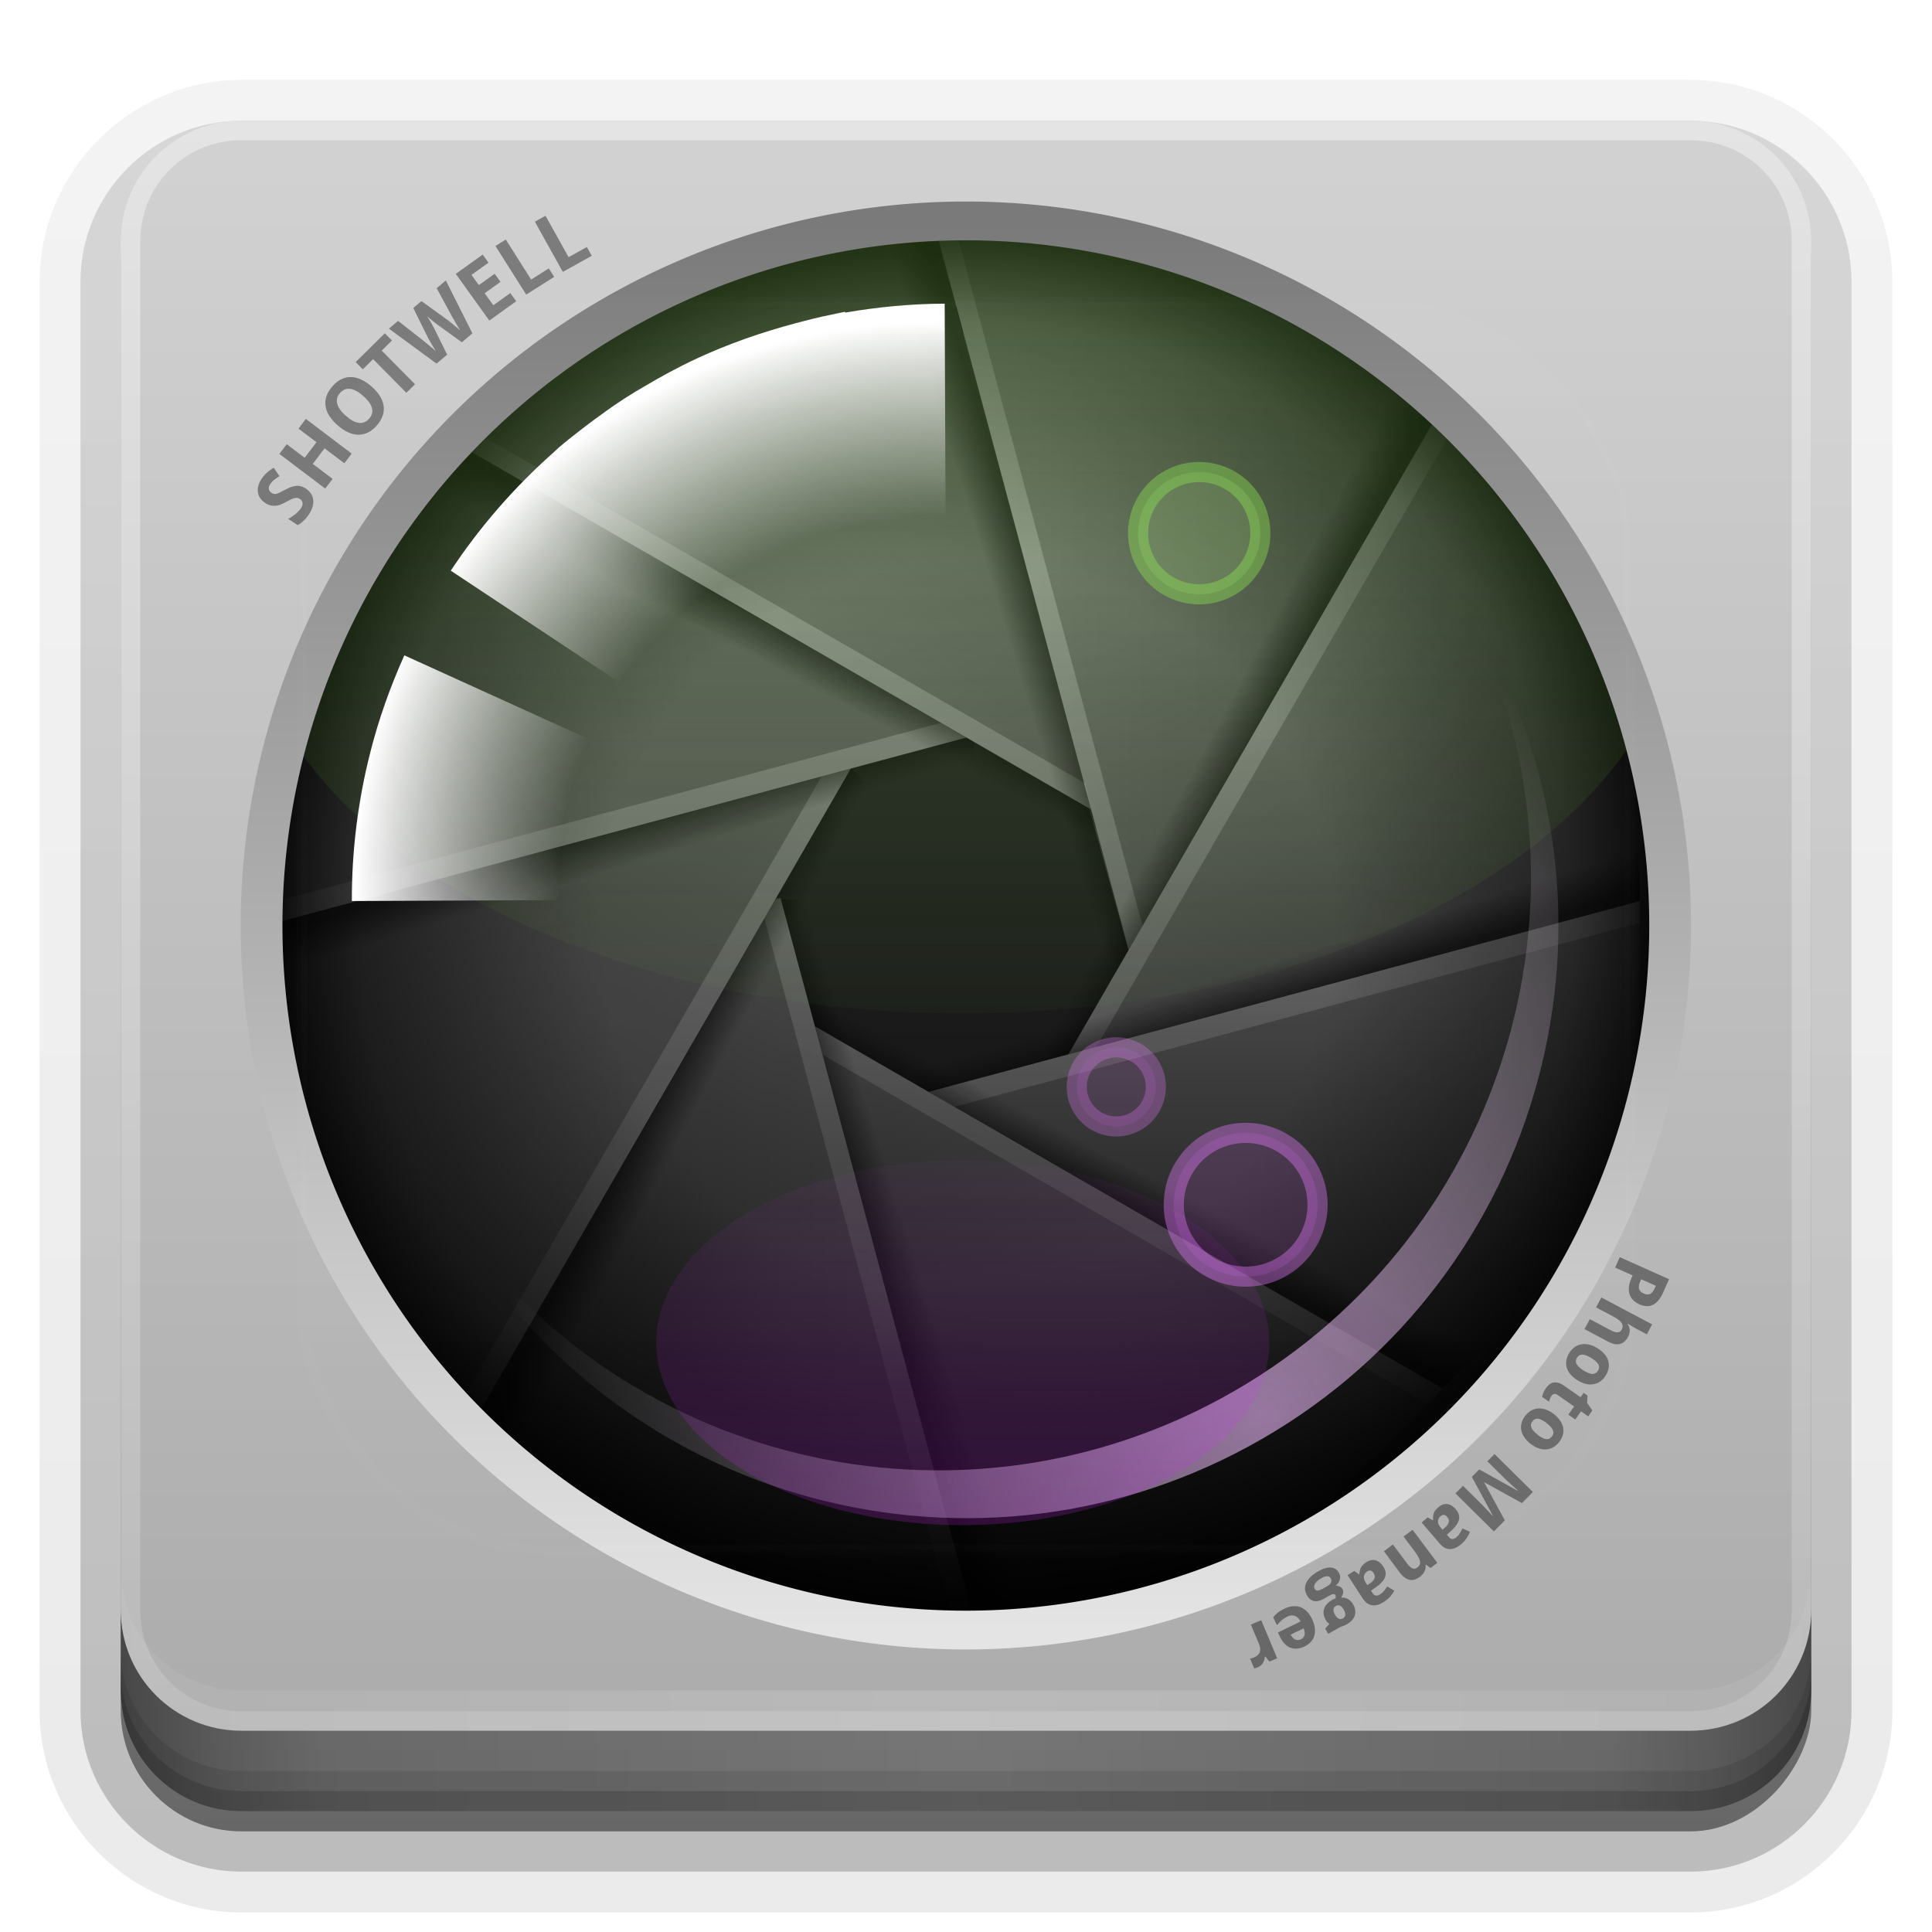 <?xml version="1.0" encoding="UTF-8" standalone="no"?>
<!-- Created with Inkscape (http://www.inkscape.org/) -->
<svg id="svg2408" xmlns:rdf="http://www.w3.org/1999/02/22-rdf-syntax-ns#" xmlns="http://www.w3.org/2000/svg" height="96" width="96" version="1.0" xmlns:cc="http://creativecommons.org/ns#" xmlns:xlink="http://www.w3.org/1999/xlink" xmlns:dc="http://purl.org/dc/elements/1.1/">
 <defs id="defs2410">
  <linearGradient id="linearGradient4384">
   <stop id="stop4386" style="stop-color:#fff" offset="0"/>
   <stop id="stop4388" style="stop-color:#fff;stop-opacity:0" offset="1"/>
  </linearGradient>
  <linearGradient id="ButtonShadow" y2="7.016" gradientUnits="userSpaceOnUse" x2="45.448" gradientTransform="scale(1.006 .994)" y1="92.54" x1="45.448">
   <stop id="stop3750" offset="0"/>
   <stop id="stop3752" style="stop-opacity:.588" offset="1"/>
  </linearGradient>
  <filter id="filter3174" color-interpolation-filters="sRGB">
   <feGaussianBlur id="feGaussianBlur3176" stdDeviation="1.71"/>
  </filter>
  <filter id="filter3794" height="1.384" width="1.384" color-interpolation-filters="sRGB" y="-.192" x="-.192">
   <feGaussianBlur id="feGaussianBlur3796" stdDeviation="5.28"/>
  </filter>
  <linearGradient id="linearGradient3613" y2="138.66" gradientUnits="userSpaceOnUse" x2="48" y1="20.221" x1="48">
   <stop id="stop3739" style="stop-color:#fff" offset="0"/>
   <stop id="stop3741" style="stop-color:#fff;stop-opacity:0" offset="1"/>
  </linearGradient>
  <linearGradient id="ButtonShadow-0" y2="7.016" gradientUnits="userSpaceOnUse" x2="45.448" gradientTransform="matrix(1.006 0 0 .994 100 0)" y1="92.54" x1="45.448">
   <stop id="stop3750-8" offset="0"/>
   <stop id="stop3752-5" style="stop-opacity:.588" offset="1"/>
  </linearGradient>
  <linearGradient id="linearGradient3780" y2="90.239" xlink:href="#ButtonShadow-0" gradientUnits="userSpaceOnUse" x2="32.251" gradientTransform="matrix(1.024 0 0 1.012 -1.143 -98.071)" y1="6.132" x1="32.251"/>
  <linearGradient id="linearGradient3721" y2="90.239" xlink:href="#ButtonShadow-0" gradientUnits="userSpaceOnUse" x2="32.251" gradientTransform="translate(0,-97)" y1="6.132" x1="32.251"/>
  <clipPath id="clipPath4355">
   <rect id="rect4357" style="fill:#fff" rx="6" ry="6" height="80" width="84" y="6" x="6"/>
  </clipPath>
  <radialGradient id="radialGradient4375" gradientUnits="userSpaceOnUse" cy="87.792" cx="48" gradientTransform="matrix(1 -6.7115e-8 8.4282e-8 1.256 110 -24.506)" r="42">
   <stop id="stop4369" style="stop-color:#fff;stop-opacity:.718" offset="0"/>
   <stop id="stop4371" style="stop-color:#fff" offset="1"/>
  </radialGradient>
  <linearGradient id="linearGradient4390" y2="-40" xlink:href="#linearGradient4384" gradientUnits="userSpaceOnUse" x2="48" gradientTransform="matrix(1,0,0,-1,0,92)" y1="88" x1="48"/>
  <linearGradient id="linearGradient4429" y2="82.455" xlink:href="#linearGradient4384" spreadMethod="reflect" gradientUnits="userSpaceOnUse" x2="112.12" y1="82" x1="48"/>
  <linearGradient id="linearGradient3228" y2="88" spreadMethod="reflect" gradientUnits="userSpaceOnUse" x2="48" y1="88" x1="90">
   <stop id="stop3894" style="stop-opacity:.588" offset="0"/>
   <stop id="stop3896" style="stop-opacity:.471" offset=".118"/>
   <stop id="stop3898" style="stop-opacity:.392" offset=".238"/>
   <stop id="stop3900" style="stop-opacity:.314" offset="1"/>
  </linearGradient>
  <linearGradient id="linearGradient3301" y2="46.187" gradientUnits="userSpaceOnUse" x2="81.065" y1="46.187" x1="10.48">
   <stop id="stop3270" style="stop-color:#e4e4e4" offset="0"/>
   <stop id="stop3272" style="stop-color:#7a7a7a" offset="1"/>
  </linearGradient>
  <linearGradient id="linearGradient3229" y2="5.988" gradientUnits="userSpaceOnUse" x2="48" y1="90" x1="48">
   <stop id="stop3259" style="stop-color:#aaa" offset="0"/>
   <stop id="stop3261" style="stop-color:#d2d2d2" offset="1"/>
  </linearGradient>
  <radialGradient id="radialGradient3301" gradientUnits="userSpaceOnUse" cy="76.335" cx="62.717" gradientTransform="matrix(1.149 -.664 .717 1.241 -64.071 17.196)" r="27.757">
   <stop id="stop3305" style="stop-color:#f1b9ff" offset="0"/>
   <stop id="stop3307" style="stop-color:#fff;stop-opacity:0" offset="1"/>
  </radialGradient>
  <linearGradient id="linearGradient3298" y2="52.816" xlink:href="#linearGradient3287" gradientUnits="userSpaceOnUse" x2="47.856" y1="21.754" x1="47.856"/>
  <linearGradient id="linearGradient3287">
   <stop id="stop3290" style="stop-color:#71c837" offset="0"/>
   <stop id="stop3292" style="stop-color:#71c837;stop-opacity:0" offset="1"/>
  </linearGradient>
  <linearGradient id="linearGradient3310" y2="7.793" gradientUnits="userSpaceOnUse" x2="51.985" y1="47.406" x1="51.985">
   <stop id="stop3306" style="stop-color:#d42aff" offset="0"/>
   <stop id="stop3308" style="stop-color:#d42aff;stop-opacity:0" offset="1"/>
  </linearGradient>
  <radialGradient id="radialGradient3430" gradientUnits="userSpaceOnUse" cy="55.809" cx="48.453" gradientTransform="matrix(.396 -1.501 1.579 .417 -60.155 93.679)" r="18.109">
   <stop id="stop3385" style="stop-color:#fff;stop-opacity:0" offset="0"/>
   <stop id="stop3389" style="stop-color:#fff;stop-opacity:0" offset=".656"/>
   <stop id="stop3387" style="stop-color:#fff" offset="1"/>
  </radialGradient>
  <linearGradient id="linearGradient3278" y2="47.26" gradientUnits="userSpaceOnUse" x2="84.095" y1="47.26" x1="14.647">
   <stop id="stop3262" offset="0"/>
   <stop id="stop3264" style="stop-opacity:0" offset="1"/>
  </linearGradient>
  <clipPath id="clipPath3733">
   <rect id="rect3735" style="fill:#fff" rx="6" ry="6" height="73.389" width="74.697" y="11.328" x="10.399"/>
  </clipPath>
  <radialGradient id="radialGradient3299" gradientUnits="userSpaceOnUse" cy="48" cx="48" gradientTransform="matrix(.811 0 0 .808 9.091 9.236)" r="42">
   <stop id="stop4694" style="stop-opacity:0" offset="0"/>
   <stop id="stop3355" style="stop-opacity:0" offset=".534"/>
   <stop id="stop3289" style="stop-opacity:.504" offset=".884"/>
   <stop id="stop4696" style="stop-opacity:.862" offset="1"/>
  </radialGradient>
  <clipPath id="clipPath2521">
   <rect id="rect2523" style="fill:#fff" rx="9.37" ry="9.37" height="131.19" width="131.19" y="-17.096" x="-17.694"/>
  </clipPath>
  <linearGradient id="linearGradient4571" y2="24.147" xlink:href="#linearGradient4321" gradientUnits="userSpaceOnUse" x2="97.732" gradientTransform="matrix(1.078 0 0 1.078 -5.385 -3.708)" y1="24.147" x1="48.917"/>
  <linearGradient id="linearGradient4321">
   <stop id="stop4323" style="stop-color:#959595" offset="0"/>
   <stop id="stop4325" style="stop-color:#5d5d5d" offset="1"/>
  </linearGradient>
  <linearGradient id="linearGradient4560" y2="24.147" xlink:href="#linearGradient4321" gradientUnits="userSpaceOnUse" x2="97.732" gradientTransform="matrix(.762 .762 -.762 .762 48.272 -29.567)" y1="24.147" x1="48.917"/>
  <linearGradient id="linearGradient4556" y2="23.509" xlink:href="#linearGradient4341" gradientUnits="userSpaceOnUse" x2="53.392" gradientTransform="matrix(.762 .762 -.762 .762 48.272 -29.567)" y1="22.625" x1="56.27"/>
  <linearGradient id="linearGradient4341">
   <stop id="stop4343" offset="0"/>
   <stop id="stop4345" style="stop-opacity:0" offset="1"/>
  </linearGradient>
  <linearGradient id="linearGradient4553" y2="24.147" xlink:href="#linearGradient4321" gradientUnits="userSpaceOnUse" x2="97.732" gradientTransform="matrix(0 1.078 -1.078 0 101.32 -7.344)" y1="24.147" x1="48.917"/>
  <linearGradient id="linearGradient4549" y2="23.509" xlink:href="#linearGradient4341" gradientUnits="userSpaceOnUse" x2="53.392" gradientTransform="matrix(0 1.078 -1.078 0 101.32 -7.344)" y1="22.625" x1="56.27"/>
  <linearGradient id="linearGradient4546" y2="24.147" xlink:href="#linearGradient4321" gradientUnits="userSpaceOnUse" x2="97.732" gradientTransform="matrix(-.762 .762 -.762 -.762 123.3 45.941)" y1="24.147" x1="48.917"/>
  <linearGradient id="linearGradient4542" y2="23.509" xlink:href="#linearGradient4341" gradientUnits="userSpaceOnUse" x2="53.392" gradientTransform="matrix(-.762 .762 -.762 -.762 123.3 45.941)" y1="22.625" x1="56.27"/>
  <linearGradient id="linearGradient4539" y2="24.147" xlink:href="#linearGradient4321" gradientUnits="userSpaceOnUse" x2="97.732" gradientTransform="matrix(-1.078 0 0 -1.078 102.59 101.76)" y1="24.147" x1="48.917"/>
  <linearGradient id="linearGradient4535" y2="23.509" xlink:href="#linearGradient4341" gradientUnits="userSpaceOnUse" x2="53.392" gradientTransform="matrix(-1.078 0 0 -1.078 102.59 101.76)" y1="22.625" x1="56.27"/>
  <linearGradient id="linearGradient4532" y2="24.147" xlink:href="#linearGradient4321" gradientUnits="userSpaceOnUse" x2="97.732" gradientTransform="matrix(-.762 -.762 .762 -.762 48.297 122.99)" y1="24.147" x1="48.917"/>
  <linearGradient id="linearGradient4528" y2="23.509" xlink:href="#linearGradient4341" gradientUnits="userSpaceOnUse" x2="53.392" gradientTransform="matrix(-.762 -.762 .762 -.762 48.297 122.99)" y1="22.625" x1="56.27"/>
  <linearGradient id="linearGradient4525" y2="24.147" xlink:href="#linearGradient4321" gradientUnits="userSpaceOnUse" x2="97.732" gradientTransform="matrix(0 -1.078 1.078 0 -6.769 100.51)" y1="24.147" x1="48.917"/>
  <linearGradient id="linearGradient4521" y2="23.509" xlink:href="#linearGradient4341" gradientUnits="userSpaceOnUse" x2="53.392" gradientTransform="matrix(0 -1.078 1.078 0 -6.769 100.51)" y1="22.625" x1="56.27"/>
  <linearGradient id="linearGradient4518" y2="24.147" xlink:href="#linearGradient4321" gradientUnits="userSpaceOnUse" x2="97.732" gradientTransform="matrix(.762 -.762 .762 .762 -27.993 47.228)" y1="24.147" x1="48.917"/>
  <linearGradient id="linearGradient4514" y2="23.509" xlink:href="#linearGradient4341" gradientUnits="userSpaceOnUse" x2="53.392" gradientTransform="matrix(.762 -.762 .762 .762 -27.993 47.228)" y1="22.625" x1="56.27"/>
  <linearGradient id="linearGradient4567" y2="23.509" xlink:href="#linearGradient4341" gradientUnits="userSpaceOnUse" x2="53.392" gradientTransform="matrix(1.078 0 0 1.078 -5.385 -3.708)" y1="22.625" x1="56.27"/>
 </defs>
 <g id="layer2" style="display:none">
  <rect id="rect3745" style="opacity:.9;filter:url(#filter3174);fill:url(#ButtonShadow)" rx="6" ry="6" height="85" width="86" y="7" x="5"/>
 </g>
 <g id="layer3">
  <path id="path3786" style="opacity:0.08;fill:url(#linearGradient3780)" d="m12-95.031c-5.511 0-10.031 4.52-10.031 10.031v71c0 5.511 4.52 10.031 10.031 10.031h72c5.511 0 10.031-4.52 10.031-10.031v-71c0-5.511-4.52-10.031-10.031-10.031h-72z" transform="scale(1,-1)"/>
  <path id="path3778" style="opacity:.1;fill:url(#linearGradient3780)" d="m12-94.031c-4.972 0-9.031 4.06-9.031 9.031v71c0 4.972 4.06 9.031 9.031 9.031h72c4.972 0 9.031-4.06 9.031-9.031v-71c0-4.972-4.06-9.031-9.031-9.031h-72z" transform="scale(1,-1)"/>
  <path id="path3770" style="opacity:.2;fill:url(#linearGradient3780)" d="m12-93c-4.409 0-8 3.591-8 8v71c0 4.409 3.591 8 8 8h72c4.409 0 8-3.591 8-8v-71c0-4.409-3.591-8-8-8h-72z" transform="scale(1,-1)"/>
  <rect id="rect3723" style="opacity:.3;fill:url(#linearGradient3780)" transform="scale(1,-1)" rx="7" ry="7" height="85" width="86" y="-92" x="5"/>
  <rect id="rect3716" style="opacity:.45;fill:url(#linearGradient3721)" transform="scale(1,-1)" rx="6" ry="6" height="84" width="84" y="-91" x="6"/>
 </g>
 <g id="layer9">
  <path id="path2955" style="fill:#333" d="m64 48a16 16 0 1 1 -32 0 16 16 0 1 1 32 0z" transform="translate(0,-2)"/>
  <g id="g4592" transform="matrix(.589 0 0 .589 19.082 18.054)" clip-path="url(#clipPath2521)">
   <path id="path4319" style="fill:url(#linearGradient4571);fill-rule:evenodd" d="m63.746 52.942-18.232-65.8 54.43 4.549v60.162l-36.199 1.089z"/>
   <path id="path4329" style="opacity:.4;fill:#fff;fill-rule:evenodd" d="m45.879-13.705 17.879 66.646 1.533-0.64-17.879-66.612-1.533 0.607z"/>
   <path id="path4424" style="fill:url(#linearGradient4560);fill-rule:evenodd" d="m57.098 59.374 31.706-54.916 37.206 37.202-42.545 42.541-26.367-24.827z"/>
   <path id="path4426" style="opacity:.4;fill:#fff;fill-rule:evenodd" d="m88.806 4.441-31.698 54.941 1.695 0.538 31.674-54.917-1.671-0.562z"/>
   <path id="path4428" style="opacity:.6;fill:url(#linearGradient4556);fill-rule:evenodd" d="m85.302 1.089-31.243 55.245 3.12 2.929 31.626-54.822-3.503-3.352z"/>
   <path id="path4436" style="fill:url(#linearGradient4553);fill-rule:evenodd" d="m44.668 61.788 61.252-16.412v52.611h-60.162l-1.089-36.199z"/>
   <path id="path4438" style="opacity:.4;fill:#fff;fill-rule:evenodd" d="m105.93 45.364-61.263 16.436 0.034 1.836 61.229-16.436v-1.836z"/>
   <path id="path4440" style="opacity:.6;fill:url(#linearGradient4549);fill-rule:evenodd" d="m105.93 41.054-61.263 16.436 0.135 4.277 61.128-16.402v-4.311z"/>
   <path id="path4448" style="fill:url(#linearGradient4546);fill-rule:evenodd" d="m34.359 54.767 54.916 31.705-37.202 37.198-42.54-42.537 24.826-26.366z"/>
   <path id="path4450" style="opacity:.4;fill:#fff;fill-rule:evenodd" d="m89.292 86.474-54.941-31.698-1.098 1.392 54.917 31.674 1.121-1.369z"/>
   <path id="path4452" style="opacity:.6;fill:url(#linearGradient4542);fill-rule:evenodd" d="m92.341 83.426-54.942-31.698l-2.929 3.12 54.822 31.626 3.048-3.048z"/>
   <path id="path4460" style="fill:url(#linearGradient4539);fill-rule:evenodd" d="m33.461 45.115 16.412 61.251h-52.611v-60.162l36.199-1.089z"/>
   <path id="path4462" style="opacity:.4;fill:#fff;fill-rule:evenodd" d="m49.884 106.38-16.436-61.263-1.684 0.489 16.436 61.229 1.684-0.455z"/>
   <path id="path4464" style="opacity:.6;fill:url(#linearGradient4535);fill-rule:evenodd" d="m54.195 106.38-16.436-61.263-4.277 0.135 16.402 61.128h4.311z"/>
   <path id="path4472" style="fill:url(#linearGradient4532);fill-rule:evenodd" d="m39.472 34.048-31.706 54.916-37.202-37.202 42.541-42.541 26.367 24.827z"/>
   <path id="path4474" style="opacity:.4;fill:#fff;fill-rule:evenodd" d="m7.764 88.981 31.698-54.941-1.392-1.193-31.674 54.917 1.368 1.217z"/>
   <path id="path4476" style="opacity:.6;fill:url(#linearGradient4528);fill-rule:evenodd" d="m10.813 92.029 31.697-54.941-3.119-2.929-31.627 54.822 3.049 3.048z"/>
   <path id="path4484" style="fill:url(#linearGradient4525);fill-rule:evenodd" d="m-11.375-4.812v52.594l61.25-16.406-1.031-34.094-0.562-2.094h-59.656z"/>
   <path id="path4486" style="opacity:.4;fill:#fff;fill-rule:evenodd" d="m-11.383 47.805 61.263-16.436-0.489-1.684-61.229 16.436 0.455 1.684z"/>
   <path id="path4488" style="opacity:.6;fill:url(#linearGradient4521);fill-rule:evenodd" d="m-11.383 52.116 61.263-16.436-0.135-4.277-61.128 16.402v4.311z"/>
   <path id="path4496" style="fill:url(#linearGradient4518);fill-rule:evenodd" d="m43.219-30.5-37.188 37.188 53.625 30.969-13.277-49.293h18.094l-21.254-18.864z"/>
   <path id="path4498" style="opacity:.4;fill:#fff;fill-rule:evenodd" d="m6.653 5.179-0.653 1.508 53.656 30.968-0.503-2.227-52.5-30.25z"/>
   <path id="path4500" style="opacity:.6;fill:url(#linearGradient4514);fill-rule:evenodd" d="m6 6.688-3.031 3.062 54.937 31.688 2.156-2.282-0.406-1.531-53.656-30.938z"/>
   <path id="path4334" style="opacity:.6;fill:url(#linearGradient4567);fill-rule:evenodd" d="m41.635-13.544 17.803 66.482l1.406-0.031 1.969-3.438-16.865-63.013h-4.312z"/>
  </g>
 </g>
 <g id="layer8">
  <rect id="rect3277" style="fill:url(#radialGradient3299)" transform="translate(0,-2)" clip-path="url(#clipPath3733)" rx="6" ry="6" height="84" width="84" y="6" x="6"/>
 </g>
 <g id="layer7">
  <path id="path3258" style="opacity:.936;fill:url(#linearGradient3278)" d="m84.095 47.26a34.724 34.345 0 1 1 -69.448 0 34.724 34.345 0 1 1 69.448 0z" transform="matrix(0 -1.037 1.048 0 -1.537 97.185)"/>
  <path id="path3272" style="opacity:.6;fill:url(#radialGradient3301)" d="m21.924 59.648c0.19 0.362 0.376 0.714 0.582 1.071 8.124 14.071 26.142 18.898 40.213 10.775 14.071-8.124 18.898-26.142 10.775-40.213-0.207-0.357-0.418-0.694-0.637-1.04 7.09 13.857 2.118 31.001-11.513 38.871s-30.964 3.604-39.42-9.464z"/>
  <path id="path3296" style="opacity:.2;fill:url(#linearGradient3298)" d="m75.004 31.098a27.148 16.162 0 1 1 -54.296 0 27.148 16.162 0 1 1 54.296 0z" transform="matrix(1.316 0 0 1.316 -15.136 -11.836)"/>
  <path id="path3277" style="opacity:.4;fill:url(#linearGradient3298)" d="m75.004 31.098a27.148 16.162 0 1 1 -54.296 0 27.148 16.162 0 1 1 54.296 0z" transform="matrix(.749 0 0 .749 12.02 3.538)"/>
  <path id="path3300" style="opacity:.2;fill:url(#linearGradient3310)" d="m75.004 31.098a27.148 16.162 0 1 1 -54.296 0 27.148 16.162 0 1 1 54.296 0z" transform="matrix(.561 0 0 .561 20.993 49.27)"/>
  <path id="path3312" style="opacity:.4;fill-opacity:.376;stroke:#e67cff;stroke-linecap:square;stroke-width:1.125;fill:#e064ff" d="m40.357 62.875a4.018 4.018 0 1 1 -8.036 0 4.018 4.018 0 1 1 8.036 0z" transform="matrix(.889 0 0 .889 29.591 3.968)"/>
  <path id="path3322" style="opacity:.3;fill-opacity:.376;stroke:#e67cff;stroke-linecap:square;stroke-width:2.046;fill:#e064ff" d="m40.357 62.875a4.018 4.018 0 1 1 -8.036 0 4.018 4.018 0 1 1 8.036 0z" transform="matrix(.489 0 0 .489 37.698 23.261)"/>
  <path id="path3324" style="opacity:.4;fill-opacity:.5;stroke:#8de951;stroke-linecap:square;stroke-width:1.323;fill:#b1e88b" d="m40.357 62.875a4.018 4.018 0 1 1 -8.036 0 4.018 4.018 0 1 1 8.036 0z" transform="matrix(.756 0 0 .756 32.115 -21.041)"/>
  <path id="path3416" style="fill:url(#radialGradient3430)" d="m18.399 37.385c-0.599 2.364-0.925 4.836-0.915 7.386l11.454-0.047c-0.004-1.548 0.148-3.132 0.562-4.7 0.254-0.961 0.561-1.875 0.953-2.754l-10.361-4.706c-0.694 1.544-1.269 3.151-1.693 4.821zm3.999-9.028 9.491 6.287c0.954-1.442 2.102-2.729 3.4-3.821 0.649-0.546 1.326-1.048 2.043-1.497 0.717-0.449 1.478-0.837 2.252-1.183l-0.022-0.038c0.985-0.438 2.006-0.777 3.053-1.036l-0.008 0.03c0.355-0.089 0.704-0.168 1.064-0.236 1.081-0.206 2.195-0.317 3.317-0.32l-0.047-11.454c-1.679 0.006-3.328 0.165-4.933 0.443l-0.022-0.038c-0.233 0.041-0.452 0.096-0.684 0.143-0.609 0.122-1.196 0.271-1.794 0.431-1.679 0.449-3.32 1.019-4.889 1.748-0.918 0.427-1.808 0.912-2.672 1.428-0.113 0.068-0.231 0.131-0.344 0.2-0.194 0.119-0.389 0.241-0.581 0.364-0.105 0.068-0.209 0.138-0.314 0.208-0.408 0.27-0.8 0.559-1.194 0.849-0.054 0.04-0.107 0.079-0.161 0.119-0.191 0.143-0.379 0.284-0.567 0.432-0.345 0.271-0.694 0.542-1.026 0.828-0.103 0.089-0.198 0.186-0.299 0.277-1.93 1.715-3.635 3.68-5.064 5.838z"/>
 </g>
 <g id="layer1">
  <path id="rect2476" style="fill:url(#linearGradient3229)" d="m12 6c-3.324 0-6 2.676-6 6v72c0 3.324 2.676 6 6 6h72c3.324 0 6-2.676 6-6v-72c0-3.324-2.676-6-6-6zm36 5c19.32 0 35 15.68 35 35s-15.68 35-35 35-35-15.68-35-35 15.68-35 35-35z"/>
  <path id="path2522" style="stroke:url(#linearGradient3301);stroke-linecap:square;stroke-width:1.943;fill:none" d="m81.065 46.187a35.292 32.767 0 1 1 -70.584 0 35.292 32.767 0 1 1 70.584 0z" transform="matrix(0 -.992 1.068 0 -1.335 91.394)"/>
  <g id="text2997" style="opacity:.4" transform="matrix(.527 -.85 .85 .527 27.395 -12.941)">
   <path id="path3021" d="m-38.055 9.245c-0.004 0.128-0.029 0.242-0.076 0.344-0.046 0.1-0.112 0.186-0.198 0.256-0.085 0.069-0.19 0.122-0.313 0.158-0.122 0.036-0.262 0.052-0.419 0.047-0.138-0.004-0.271-0.022-0.399-0.054-0.127-0.032-0.244-0.078-0.352-0.138l0.015-0.562c0.062 0.032 0.124 0.063 0.187 0.093 0.063 0.029 0.127 0.056 0.191 0.079 0.066 0.024 0.131 0.043 0.196 0.058 0.066 0.015 0.132 0.023 0.197 0.025 0.066 0.002 0.123-0.004 0.17-0.017 0.049-0.014 0.088-0.034 0.117-0.059 0.031-0.027 0.053-0.058 0.067-0.094 0.015-0.037 0.024-0.078 0.025-0.122 0.001-0.053-0.009-0.101-0.031-0.142-0.021-0.042-0.052-0.082-0.093-0.118-0.039-0.038-0.088-0.074-0.146-0.109-0.056-0.035-0.12-0.073-0.19-0.113-0.059-0.033-0.125-0.072-0.198-0.119-0.073-0.046-0.142-0.103-0.206-0.17-0.063-0.068-0.116-0.149-0.158-0.243-0.042-0.095-0.061-0.207-0.057-0.338 0.004-0.128 0.027-0.241 0.072-0.34 0.046-0.1 0.109-0.184 0.189-0.251 0.08-0.068 0.176-0.119 0.287-0.152 0.113-0.033 0.238-0.048 0.376-0.045 0.069 0.002 0.136 0.008 0.201 0.019 0.066 0.011 0.131 0.026 0.194 0.044 0.065 0.019 0.129 0.041 0.194 0.068 0.064 0.026 0.131 0.057 0.199 0.091l-0.208 0.465c-0.058-0.029-0.112-0.054-0.162-0.077-0.05-0.022-0.099-0.041-0.147-0.057-0.048-0.016-0.095-0.027-0.142-0.035-0.045-0.009-0.091-0.014-0.138-0.015-0.102-0.003-0.18 0.022-0.237 0.076-0.055 0.052-0.083 0.123-0.086 0.213-0.001 0.048 0.005 0.091 0.02 0.129 0.016 0.037 0.041 0.072 0.075 0.106 0.036 0.034 0.081 0.068 0.136 0.103 0.056 0.035 0.124 0.076 0.204 0.121 0.096 0.055 0.185 0.111 0.265 0.167 0.081 0.056 0.149 0.117 0.206 0.185 0.058 0.067 0.102 0.142 0.133 0.226 0.03 0.084 0.044 0.182 0.041 0.294"/>
   <path id="path3023" d="m-35.377 10.263-0.601-0.056 0.113-1.227-0.967-0.089-0.113 1.227-0.603-0.056 0.263-2.843 0.603 0.056-0.103 1.114 0.967 0.089 0.103-1.114 0.601 0.056-0.263 2.843"/>
   <path id="path3025" d="m-32.024 9.352c-0.037 0.217-0.096 0.41-0.178 0.58-0.08 0.17-0.183 0.31-0.309 0.419-0.126 0.109-0.274 0.185-0.445 0.227-0.17 0.042-0.362 0.045-0.578 0.009s-0.397-0.103-0.545-0.2c-0.146-0.096-0.26-0.217-0.343-0.361-0.081-0.145-0.132-0.31-0.153-0.498-0.019-0.188-0.011-0.391 0.026-0.61 0.037-0.218 0.096-0.412 0.176-0.58 0.082-0.17 0.185-0.309 0.311-0.417s0.273-0.183 0.442-0.224c0.171-0.042 0.365-0.045 0.582-0.008 0.216 0.037 0.397 0.103 0.543 0.199 0.146 0.095 0.26 0.215 0.341 0.359 0.083 0.143 0.134 0.309 0.153 0.496 0.021 0.186 0.013 0.389-0.024 0.608m-1.91-0.325c-0.025 0.148-0.035 0.283-0.029 0.405 0.006 0.121 0.028 0.227 0.067 0.318 0.04 0.09 0.097 0.164 0.17 0.221 0.073 0.057 0.166 0.096 0.278 0.115 0.114 0.019 0.216 0.014 0.304-0.016 0.09-0.03 0.167-0.081 0.232-0.153 0.067-0.073 0.122-0.166 0.166-0.279 0.046-0.114 0.081-0.244 0.106-0.392s0.035-0.282 0.029-0.403c-0.004-0.122-0.026-0.229-0.064-0.32-0.037-0.091-0.093-0.165-0.166-0.222-0.073-0.057-0.167-0.096-0.28-0.115-0.112-0.019-0.212-0.014-0.302 0.016-0.09 0.03-0.168 0.081-0.236 0.154-0.067 0.073-0.123 0.167-0.169 0.28-0.046 0.112-0.081 0.242-0.106 0.39"/>
   <path id="path3027" d="m-30.792 11.122-0.587-0.141 0.55-2.286-0.697-0.168 0.118-0.49 1.979 0.476-0.118 0.49-0.695-0.167-0.55 2.286"/>
   <path id="path3029" d="m-27.138 12.213-0.654-0.212 0.101-1.448c0.001-0.02 0.003-0.048 0.007-0.084 0.005-0.035 0.009-0.076 0.015-0.121 0.005-0.045 0.011-0.092 0.017-0.14 0.006-0.049 0.013-0.096 0.019-0.142 0.007-0.046 0.013-0.088 0.018-0.126 0.007-0.039 0.013-0.07 0.018-0.093-0.01 0.021-0.024 0.05-0.042 0.085-0.017 0.034-0.036 0.072-0.057 0.113-0.021 0.04-0.043 0.081-0.067 0.124-0.022 0.043-0.045 0.085-0.067 0.124-0.021 0.04-0.041 0.076-0.06 0.108s-0.034 0.057-0.045 0.076l-0.765 1.228-0.656-0.213 0.229-2.928 0.567 0.184-0.173 1.583c-0.003 0.021-0.007 0.052-0.014 0.092-0.005 0.04-0.01 0.084-0.017 0.134-0.007 0.05-0.014 0.102-0.022 0.157-0.007 0.055-0.014 0.109-0.022 0.161-0.007 0.052-0.014 0.101-0.021 0.147-0.006 0.045-0.012 0.081-0.017 0.109 0.013-0.026 0.029-0.059 0.049-0.099 0.021-0.04 0.043-0.082 0.066-0.127 0.023-0.046 0.047-0.093 0.072-0.141 0.026-0.048 0.05-0.092 0.072-0.133 0.022-0.042 0.041-0.079 0.058-0.11 0.019-0.032 0.032-0.055 0.041-0.069l0.871-1.399 0.505 0.164-0.117 1.644c-0.001 0.016-0.004 0.042-0.009 0.079-0.003 0.036-0.009 0.077-0.016 0.124-0.005 0.046-0.012 0.096-0.02 0.15-0.008 0.054-0.016 0.106-0.024 0.156-0.007 0.05-0.014 0.097-0.021 0.141-0.006 0.045-0.012 0.081-0.017 0.109 0.013-0.026 0.029-0.059 0.049-0.099 0.022-0.041 0.045-0.085 0.069-0.131 0.025-0.047 0.05-0.095 0.075-0.144 0.027-0.049 0.052-0.095 0.076-0.14s0.045-0.084 0.063-0.119c0.02-0.036 0.035-0.063 0.045-0.082l0.79-1.382 0.567 0.184-1.536 2.503"/>
   <path id="path3031" d="m-24.638 13.222-1.519-0.63 1.094-2.638 1.519 0.63-0.19 0.458-0.96-0.398-0.24 0.579 0.893 0.37-0.19 0.458-0.893-0.37-0.282 0.68 0.96 0.398-0.192 0.462"/>
   <path id="path3033" d="m-24.094 13.471 1.245-2.57 0.545 0.264-1.027 2.12 0.935 0.453-0.218 0.45-1.48-0.717"/>
   <path id="path3035" d="m-22.177 14.423 1.388-2.495 0.529 0.294-1.145 2.058 0.908 0.505-0.243 0.437-1.437-0.799"/>
  </g>
  <g id="text3001" style="opacity:.4" transform="matrix(-.34 .831 -.831 -.34 75.316 98.79)">
   <path id="path3038" d="m-38.939 8.431 0.125 0.004c0.178 0.006 0.314-0.025 0.406-0.093 0.094-0.068 0.143-0.181 0.148-0.341 0.005-0.148-0.033-0.259-0.112-0.333-0.078-0.073-0.204-0.113-0.377-0.119l-0.161-0.005-0.029 0.887m1.321-0.432c-0.004 0.131-0.028 0.255-0.071 0.374-0.043 0.119-0.112 0.222-0.206 0.31-0.093 0.088-0.214 0.157-0.365 0.207-0.149 0.05-0.332 0.071-0.55 0.064l-0.145-0.005-0.034 1.062-0.633-0.021 0.097-2.987 0.83 0.027c0.192 0.006 0.357 0.033 0.494 0.081 0.139 0.047 0.252 0.112 0.339 0.195 0.089 0.082 0.153 0.182 0.193 0.299 0.04 0.116 0.057 0.247 0.053 0.392"/>
   <path id="path3040" d="m-35.199 10.287-0.62-0.062 0.132-1.328c0.016-0.164 0.003-0.289-0.041-0.376-0.042-0.088-0.116-0.137-0.222-0.147-0.08-0.008-0.149 0.002-0.206 0.029-0.057 0.027-0.106 0.071-0.145 0.131-0.039 0.06-0.07 0.137-0.093 0.229-0.023 0.092-0.04 0.199-0.052 0.319l-0.106 1.07-0.62-0.062 0.315-3.165 0.62 0.062-0.064 0.645c-0.006 0.057-0.013 0.117-0.022 0.181-0.009 0.062-0.018 0.119-0.027 0.172-0.012 0.062-0.022 0.122-0.032 0.182l0.033 0.003c0.078-0.111 0.171-0.188 0.28-0.229 0.108-0.043 0.228-0.057 0.358-0.045 0.113 0.011 0.213 0.038 0.3 0.079 0.089 0.04 0.163 0.098 0.221 0.172 0.058 0.074 0.1 0.166 0.125 0.275 0.025 0.108 0.03 0.235 0.015 0.382l-0.148 1.483"/>
   <path id="path3042" d="m-33.86 9.33c-0.038 0.224-0.035 0.399 0.009 0.524 0.044 0.124 0.137 0.197 0.28 0.221 0.141 0.024 0.253-0.016 0.335-0.12 0.082-0.104 0.142-0.267 0.18-0.49 0.038-0.224 0.034-0.397-0.01-0.518-0.044-0.122-0.138-0.195-0.282-0.22-0.141-0.024-0.253 0.015-0.335 0.116-0.08 0.1-0.139 0.262-0.177 0.486m1.431 0.241c-0.032 0.188-0.084 0.351-0.157 0.488-0.071 0.137-0.161 0.248-0.267 0.332-0.105 0.085-0.227 0.142-0.365 0.173-0.136 0.03-0.284 0.031-0.444 0.004-0.149-0.025-0.282-0.074-0.398-0.146-0.116-0.073-0.212-0.168-0.286-0.282-0.073-0.115-0.123-0.249-0.15-0.403s-0.024-0.325 0.007-0.513c0.031-0.187 0.083-0.349 0.154-0.486 0.073-0.137 0.162-0.247 0.267-0.33 0.107-0.084 0.228-0.141 0.365-0.171 0.136-0.03 0.285-0.031 0.446-0.004 0.149 0.025 0.282 0.074 0.398 0.146 0.116 0.072 0.211 0.165 0.285 0.28 0.075 0.113 0.126 0.247 0.152 0.401 0.027 0.154 0.024 0.324-0.007 0.511"/>
   <path id="path3044" d="m-31.086 10.581c0.06 0.014 0.118 0.02 0.174 0.018 0.058-0.001 0.116-0.005 0.177-0.012l-0.103 0.453c-0.064 0.016-0.14 0.024-0.23 0.023-0.088 0.001-0.182-0.01-0.282-0.032-0.097-0.022-0.185-0.054-0.263-0.095s-0.142-0.097-0.191-0.167c-0.048-0.071-0.08-0.158-0.094-0.26-0.013-0.104-0.003-0.227 0.029-0.371l0.244-1.075-0.291-0.066 0.058-0.257 0.381-0.127 0.282-0.431 0.389 0.088-0.108 0.474 0.542 0.123-0.103 0.457-0.542-0.123-0.244 1.075c-0.02 0.086-0.013 0.155 0.02 0.206s0.084 0.084 0.153 0.1"/>
   <path id="path3046" d="m-29.588 10.251c-0.063 0.219-0.079 0.393-0.05 0.522 0.03 0.128 0.114 0.211 0.253 0.251 0.138 0.039 0.253 0.012 0.347-0.081s0.171-0.249 0.234-0.467c0.063-0.219 0.079-0.391 0.048-0.516-0.03-0.126-0.116-0.21-0.256-0.25-0.138-0.039-0.253-0.014-0.345 0.077-0.091 0.09-0.168 0.245-0.231 0.463m1.395 0.4c-0.053 0.183-0.123 0.339-0.21 0.467-0.086 0.128-0.187 0.228-0.303 0.3-0.114 0.072-0.242 0.116-0.382 0.131-0.139 0.014-0.286-0.001-0.442-0.046-0.145-0.042-0.272-0.105-0.379-0.19-0.107-0.086-0.191-0.19-0.253-0.313-0.06-0.122-0.095-0.261-0.104-0.417-0.009-0.156 0.012-0.325 0.065-0.509 0.052-0.182 0.121-0.337 0.208-0.466 0.088-0.128 0.189-0.227 0.302-0.298 0.116-0.072 0.243-0.115 0.381-0.129 0.139-0.014 0.287 0.001 0.444 0.046 0.145 0.042 0.272 0.105 0.379 0.19 0.108 0.085 0.191 0.188 0.251 0.31 0.062 0.121 0.097 0.26 0.106 0.415 0.009 0.156-0.012 0.325-0.064 0.507"/>
   <path id="path3048" d="m-25.804 12.739 0.289-2.418-0.017-0.007c-0.04 0.119-0.08 0.234-0.12 0.344-0.017 0.048-0.035 0.096-0.054 0.146-0.018 0.05-0.036 0.099-0.054 0.148-0.017 0.049-0.035 0.095-0.053 0.139-0.017 0.045-0.033 0.085-0.047 0.12l-0.531 1.285-0.523-0.216 1.142-2.762 0.797 0.33-0.276 2.359 0.011 0.005 1.508-1.85 0.797 0.33-1.142 2.762-0.546-0.226 0.54-1.307c0.014-0.033 0.029-0.07 0.046-0.111 0.018-0.041 0.038-0.085 0.058-0.131s0.041-0.093 0.062-0.14c0.022-0.047 0.043-0.093 0.063-0.137 0.049-0.104 0.099-0.212 0.15-0.325l-0.015-0.006-1.548 1.893-0.538-0.223"/>
   <path id="path3050" d="m-22.265 14.381 0.035-0.332-0.016-0.008c-0.068 0.034-0.132 0.061-0.193 0.08-0.06 0.018-0.12 0.028-0.18 0.029-0.06 0.001-0.123-0.007-0.189-0.026-0.064-0.018-0.135-0.047-0.213-0.086-0.082-0.042-0.152-0.094-0.21-0.156-0.057-0.063-0.098-0.134-0.123-0.213-0.024-0.079-0.029-0.167-0.017-0.262 0.013-0.096 0.047-0.199 0.104-0.31 0.111-0.216 0.261-0.339 0.452-0.37 0.191-0.032 0.427 0.017 0.708 0.147l0.329 0.155 0.078-0.153c0.043-0.084 0.05-0.158 0.022-0.223s-0.086-0.12-0.173-0.165c-0.087-0.045-0.179-0.076-0.276-0.093-0.096-0.017-0.196-0.026-0.301-0.026l0.009-0.46c0.131-0.005 0.267 0.008 0.407 0.039 0.14 0.031 0.279 0.081 0.414 0.151 0.253 0.13 0.417 0.289 0.49 0.477 0.075 0.189 0.05 0.404-0.075 0.646l-0.696 1.355-0.387-0.199m0.32-1.026-0.187-0.087c-0.075-0.036-0.143-0.058-0.202-0.067-0.06-0.009-0.113-0.007-0.159 0.006-0.045 0.012-0.084 0.035-0.12 0.067-0.033 0.032-0.062 0.072-0.087 0.121-0.044 0.085-0.054 0.156-0.032 0.214 0.023 0.056 0.068 0.102 0.135 0.136 0.051 0.026 0.103 0.042 0.155 0.047 0.053 0.004 0.104-0.003 0.153-0.02 0.051-0.018 0.098-0.048 0.142-0.088 0.044-0.042 0.083-0.095 0.117-0.161l0.086-0.167"/>
   <path id="path3052" d="m-19.615 15.91-0.535-0.321 0.687-1.145c0.085-0.141 0.127-0.26 0.126-0.356 0.001-0.097-0.046-0.173-0.139-0.229-0.07-0.042-0.137-0.063-0.201-0.063-0.064-0-0.126 0.019-0.187 0.057-0.06 0.039-0.12 0.095-0.18 0.169s-0.121 0.162-0.184 0.266l-0.553 0.922-0.535-0.321 1.176-1.96 0.408 0.245-0.079 0.294 0.03 0.018c0.058-0.033 0.118-0.056 0.18-0.069 0.063-0.012 0.125-0.015 0.187-0.009 0.062 0.005 0.123 0.019 0.183 0.041 0.061 0.021 0.119 0.048 0.175 0.081 0.096 0.058 0.174 0.124 0.236 0.199 0.062 0.074 0.104 0.157 0.125 0.249s0.019 0.193-0.005 0.302c-0.024 0.108-0.073 0.225-0.149 0.352l-0.767 1.278"/>
   <path id="path3054" d="m-17.987 17.018 0.078-0.324-0.015-0.01c-0.072 0.025-0.139 0.043-0.202 0.054-0.062 0.01-0.123 0.012-0.183 0.005-0.06-0.007-0.121-0.024-0.184-0.051-0.062-0.026-0.128-0.064-0.2-0.114-0.076-0.053-0.139-0.114-0.187-0.182-0.048-0.07-0.079-0.145-0.094-0.227-0.013-0.082-0.007-0.169 0.017-0.262 0.025-0.094 0.073-0.191 0.144-0.293 0.138-0.199 0.304-0.302 0.497-0.307 0.194-0.007 0.421 0.073 0.682 0.24l0.306 0.197 0.098-0.141c0.054-0.077 0.071-0.15 0.052-0.218-0.019-0.068-0.069-0.13-0.15-0.186-0.081-0.056-0.168-0.099-0.261-0.129-0.092-0.029-0.191-0.051-0.295-0.066l0.069-0.455c0.131 0.013 0.263 0.043 0.399 0.093s0.265 0.117 0.391 0.204c0.234 0.162 0.375 0.342 0.423 0.538 0.049 0.197-0.004 0.407-0.159 0.631l-0.868 1.251-0.358-0.248m0.453-0.975-0.174-0.111c-0.07-0.045-0.134-0.076-0.192-0.093-0.058-0.017-0.111-0.022-0.158-0.015-0.046 0.006-0.088 0.023-0.127 0.051-0.037 0.027-0.071 0.063-0.102 0.108-0.054 0.078-0.074 0.148-0.059 0.208 0.016 0.059 0.054 0.11 0.116 0.152 0.047 0.033 0.096 0.055 0.147 0.067 0.052 0.011 0.103 0.011 0.154 0 0.053-0.011 0.103-0.034 0.152-0.069 0.049-0.035 0.095-0.083 0.137-0.144l0.107-0.154"/>
   <path id="path3056" d="m-14.217 17.032-0.21 0.266-0.326-0.125c-0.007 0.053-0.022 0.103-0.045 0.149-0.022 0.045-0.051 0.09-0.086 0.135-0.072 0.091-0.152 0.163-0.241 0.216-0.088 0.052-0.181 0.082-0.28 0.091s-0.203-0.006-0.312-0.043c-0.108-0.039-0.219-0.103-0.333-0.192-0.025-0.019-0.05-0.042-0.078-0.067-0.026-0.026-0.045-0.046-0.057-0.06-0.036 0.001-0.068 0.007-0.097 0.017-0.027 0.01-0.051 0.029-0.073 0.057-0.018 0.022-0.025 0.046-0.022 0.071 0.004 0.024 0.013 0.049 0.029 0.075 0.017 0.025 0.039 0.051 0.066 0.078 0.028 0.026 0.058 0.051 0.09 0.077l0.279 0.22c0.087 0.068 0.156 0.14 0.209 0.214 0.053 0.073 0.087 0.149 0.102 0.227 0.016 0.079 0.012 0.16-0.012 0.243-0.023 0.082-0.069 0.167-0.138 0.253-0.08 0.102-0.173 0.177-0.278 0.226-0.106 0.05-0.222 0.072-0.348 0.064-0.126-0.006-0.26-0.041-0.404-0.105-0.144-0.064-0.295-0.158-0.452-0.282-0.122-0.096-0.219-0.192-0.291-0.287-0.073-0.094-0.123-0.187-0.149-0.279-0.027-0.091-0.032-0.179-0.015-0.265 0.018-0.085 0.058-0.165 0.119-0.242 0.052-0.065 0.108-0.113 0.168-0.143s0.123-0.048 0.187-0.053c0.064-0.005 0.129 0.001 0.193 0.017 0.065 0.017 0.127 0.039 0.187 0.067-0.015-0.027-0.027-0.058-0.036-0.093-0.008-0.034-0.012-0.069-0.012-0.106 0.001-0.036 0.006-0.072 0.015-0.108 0.011-0.036 0.029-0.069 0.052-0.099 0.027-0.034 0.056-0.061 0.088-0.082 0.033-0.019 0.068-0.033 0.106-0.042 0.039-0.009 0.081-0.013 0.127-0.012 0.046 0.001 0.096 0.005 0.15 0.012-0.062-0.115-0.085-0.239-0.07-0.373 0.016-0.133 0.073-0.26 0.169-0.382 0.076-0.096 0.159-0.171 0.249-0.223 0.09-0.052 0.184-0.082 0.284-0.089 0.1-0.008 0.204 0.008 0.311 0.048 0.108 0.04 0.217 0.104 0.328 0.191 0.021 0.017 0.044 0.038 0.068 0.062 0.025 0.023 0.049 0.047 0.071 0.072 0.024 0.024 0.046 0.048 0.065 0.07s0.034 0.04 0.044 0.053l0.61 0.482m-2.898 1.03c-0.021 0.027-0.036 0.057-0.045 0.09-0.009 0.035-0.007 0.072 0.003 0.112 0.01 0.04 0.032 0.081 0.066 0.125 0.032 0.045 0.079 0.091 0.14 0.139 0.167 0.132 0.311 0.208 0.433 0.227 0.122 0.02 0.214-0.01 0.276-0.089 0.053-0.067 0.062-0.133 0.028-0.197-0.035-0.064-0.107-0.139-0.217-0.226l-0.226-0.179c-0.029-0.023-0.062-0.044-0.101-0.064-0.039-0.019-0.079-0.03-0.121-0.035-0.041-0.005-0.083-0.001-0.124 0.012-0.041 0.015-0.078 0.043-0.112 0.086m1.33-1.32c-0.077 0.097-0.118 0.187-0.124 0.269-0.006 0.082 0.028 0.152 0.102 0.211 0.077 0.061 0.154 0.078 0.23 0.052s0.153-0.088 0.23-0.186c0.076-0.096 0.119-0.186 0.13-0.27 0.012-0.083-0.022-0.155-0.1-0.217-0.147-0.116-0.303-0.069-0.468 0.141"/>
   <path id="path3058" d="m-13.364 18.313c-0.082-0.074-0.177-0.106-0.283-0.097-0.106 0.01-0.218 0.073-0.337 0.189l0.592 0.531c0.045-0.053 0.082-0.106 0.108-0.161 0.027-0.055 0.042-0.108 0.046-0.162 0.005-0.054-0.003-0.107-0.023-0.158-0.02-0.051-0.055-0.098-0.103-0.142m-1.226 1.487c-0.122-0.109-0.218-0.227-0.289-0.355s-0.111-0.26-0.122-0.397c-0.009-0.138 0.014-0.281 0.069-0.426 0.058-0.146 0.152-0.293 0.284-0.44 0.134-0.149 0.269-0.263 0.407-0.341 0.138-0.078 0.273-0.124 0.406-0.138 0.135-0.014 0.267 0.002 0.395 0.049 0.129 0.048 0.251 0.124 0.367 0.227 0.113 0.101 0.199 0.209 0.258 0.325 0.061 0.115 0.094 0.234 0.098 0.357 0.005 0.123-0.019 0.248-0.072 0.375-0.051 0.126-0.132 0.251-0.243 0.375l-0.202 0.225-1.038-0.931c-0.056 0.067-0.099 0.135-0.128 0.204-0.027 0.069-0.04 0.137-0.04 0.203 0.003 0.066 0.019 0.131 0.05 0.193 0.031 0.063 0.078 0.122 0.14 0.178 0.052 0.046 0.103 0.088 0.153 0.123 0.052 0.036 0.105 0.068 0.159 0.096 0.054 0.028 0.109 0.053 0.166 0.075 0.058 0.021 0.119 0.04 0.184 0.058l-0.322 0.359c-0.06-0.015-0.117-0.034-0.172-0.056-0.053-0.022-0.107-0.049-0.162-0.079s-0.11-0.068-0.167-0.111c-0.057-0.042-0.117-0.092-0.18-0.148"/>
   <path id="path3060" d="m-11.024 19.944c0.012 0.012 0.024 0.025 0.036 0.039 0.014 0.014 0.027 0.029 0.038 0.043 0.013 0.014 0.023 0.028 0.032 0.041 0.011 0.013 0.018 0.023 0.022 0.03l-0.414 0.413c-0.006-0.01-0.014-0.022-0.026-0.038-0.012-0.015-0.025-0.031-0.039-0.048-0.013-0.016-0.026-0.032-0.04-0.046-0.013-0.015-0.025-0.028-0.035-0.038-0.057-0.057-0.117-0.102-0.179-0.136-0.062-0.033-0.126-0.05-0.194-0.052-0.066-0.002-0.134 0.014-0.207 0.048-0.07 0.034-0.144 0.089-0.22 0.165l-0.823 0.822-0.44-0.441 1.618-1.615 0.334 0.334-0.178 0.308 0.022 0.022c0.065-0.018 0.127-0.031 0.188-0.037 0.061-0.007 0.119-0.005 0.175 0.004 0.058 0.01 0.114 0.029 0.168 0.058 0.056 0.029 0.111 0.07 0.165 0.124"/>
  </g>
  <path id="rect4359" style="opacity:.2;fill:url(#radialGradient4375)" d="m120.78 6.125c-2.74 0.558-4.78 2.966-4.78 5.875v68c0 3.324 2.676 6 6 6h72c3.324 0 6-2.676 6-6v-68c0-2.909-2.042-5.317-4.781-5.875 2.205 0.536 3.812 2.491 3.812 4.875v68c0 2.805-2.226 5.031-5.031 5.031h-72c-2.805 0-5.031-2.226-5.031-5.031v-68c0-2.384 1.607-4.339 3.812-4.875z"/>
  <path id="rect4377" style="opacity:.4;fill:url(#linearGradient4390)" d="m12 86c-3.324 0-6-2.676-6-6v-68c0-3.324 2.676-6 6-6h72c3.324 0 6 2.676 6 6v68c0 3.324-2.676 6-6 6zm0-0.969h72c2.805 0 5.031-2.226 5.031-5.031v-68c0-2.805-2.226-5.031-5.031-5.031h-72c-2.805 0-5.031 2.226-5.031 5.031v68c0 2.805 2.226 5.031 5.031 5.031z"/>
  <path id="rect4414" style="opacity:.15;fill:url(#linearGradient4429)" d="m6 78v2c0 3.324 2.676 6 6 6h72c3.324 0 6-2.676 6-6v-2c0 3.324-2.676 6-6 6h-72c-3.324 0-6-2.676-6-6z"/>
  <path id="path4412" style="opacity:.15" d="m6 100v1c0 3.324 2.676 6 6 6h72c3.324 0 6-2.676 6-6v-1c0 3.324-2.676 6-6 6h-72c-3.324 0-6-2.676-6-6z"/>
 </g>
 <g id="layer4">
  <path id="path3888" style="fill:url(#linearGradient3228)" d="m6 80v4c0 3.324 2.676 6 6 6h72c3.324 0 6-2.676 6-6v-4c0 3.324-2.676 6-6 6h-72c-3.324 0-6-2.676-6-6z"/>
  <path id="rect4345" style="opacity:.1;color:#000000" d="m6 82v2c0 3.324 2.676 6 6 6h72c3.324 0 6-2.676 6-6v-2c0 3.324-2.676 6-6 6h-72c-3.324 0-6-2.676-6-6z"/>
  <path id="rect4336" style="opacity:.15;color:#000000" d="m6 83v1c0 3.324 2.676 6 6 6h72c3.324 0 6-2.676 6-6v-1c0 3.324-2.676 6-6 6h-72c-3.324 0-6-2.676-6-6z"/>
 </g>
 <g id="layer5">
  <rect id="rect3171" style="opacity:.1;filter:url(#filter3794);stroke:#fff;stroke-linecap:round;stroke-width:.5;fill:url(#linearGradient3613)" clip-path="url(#clipPath4355)" rx="12" ry="12" height="62" width="66" y="15" x="15"/>
 </g>
</svg>
